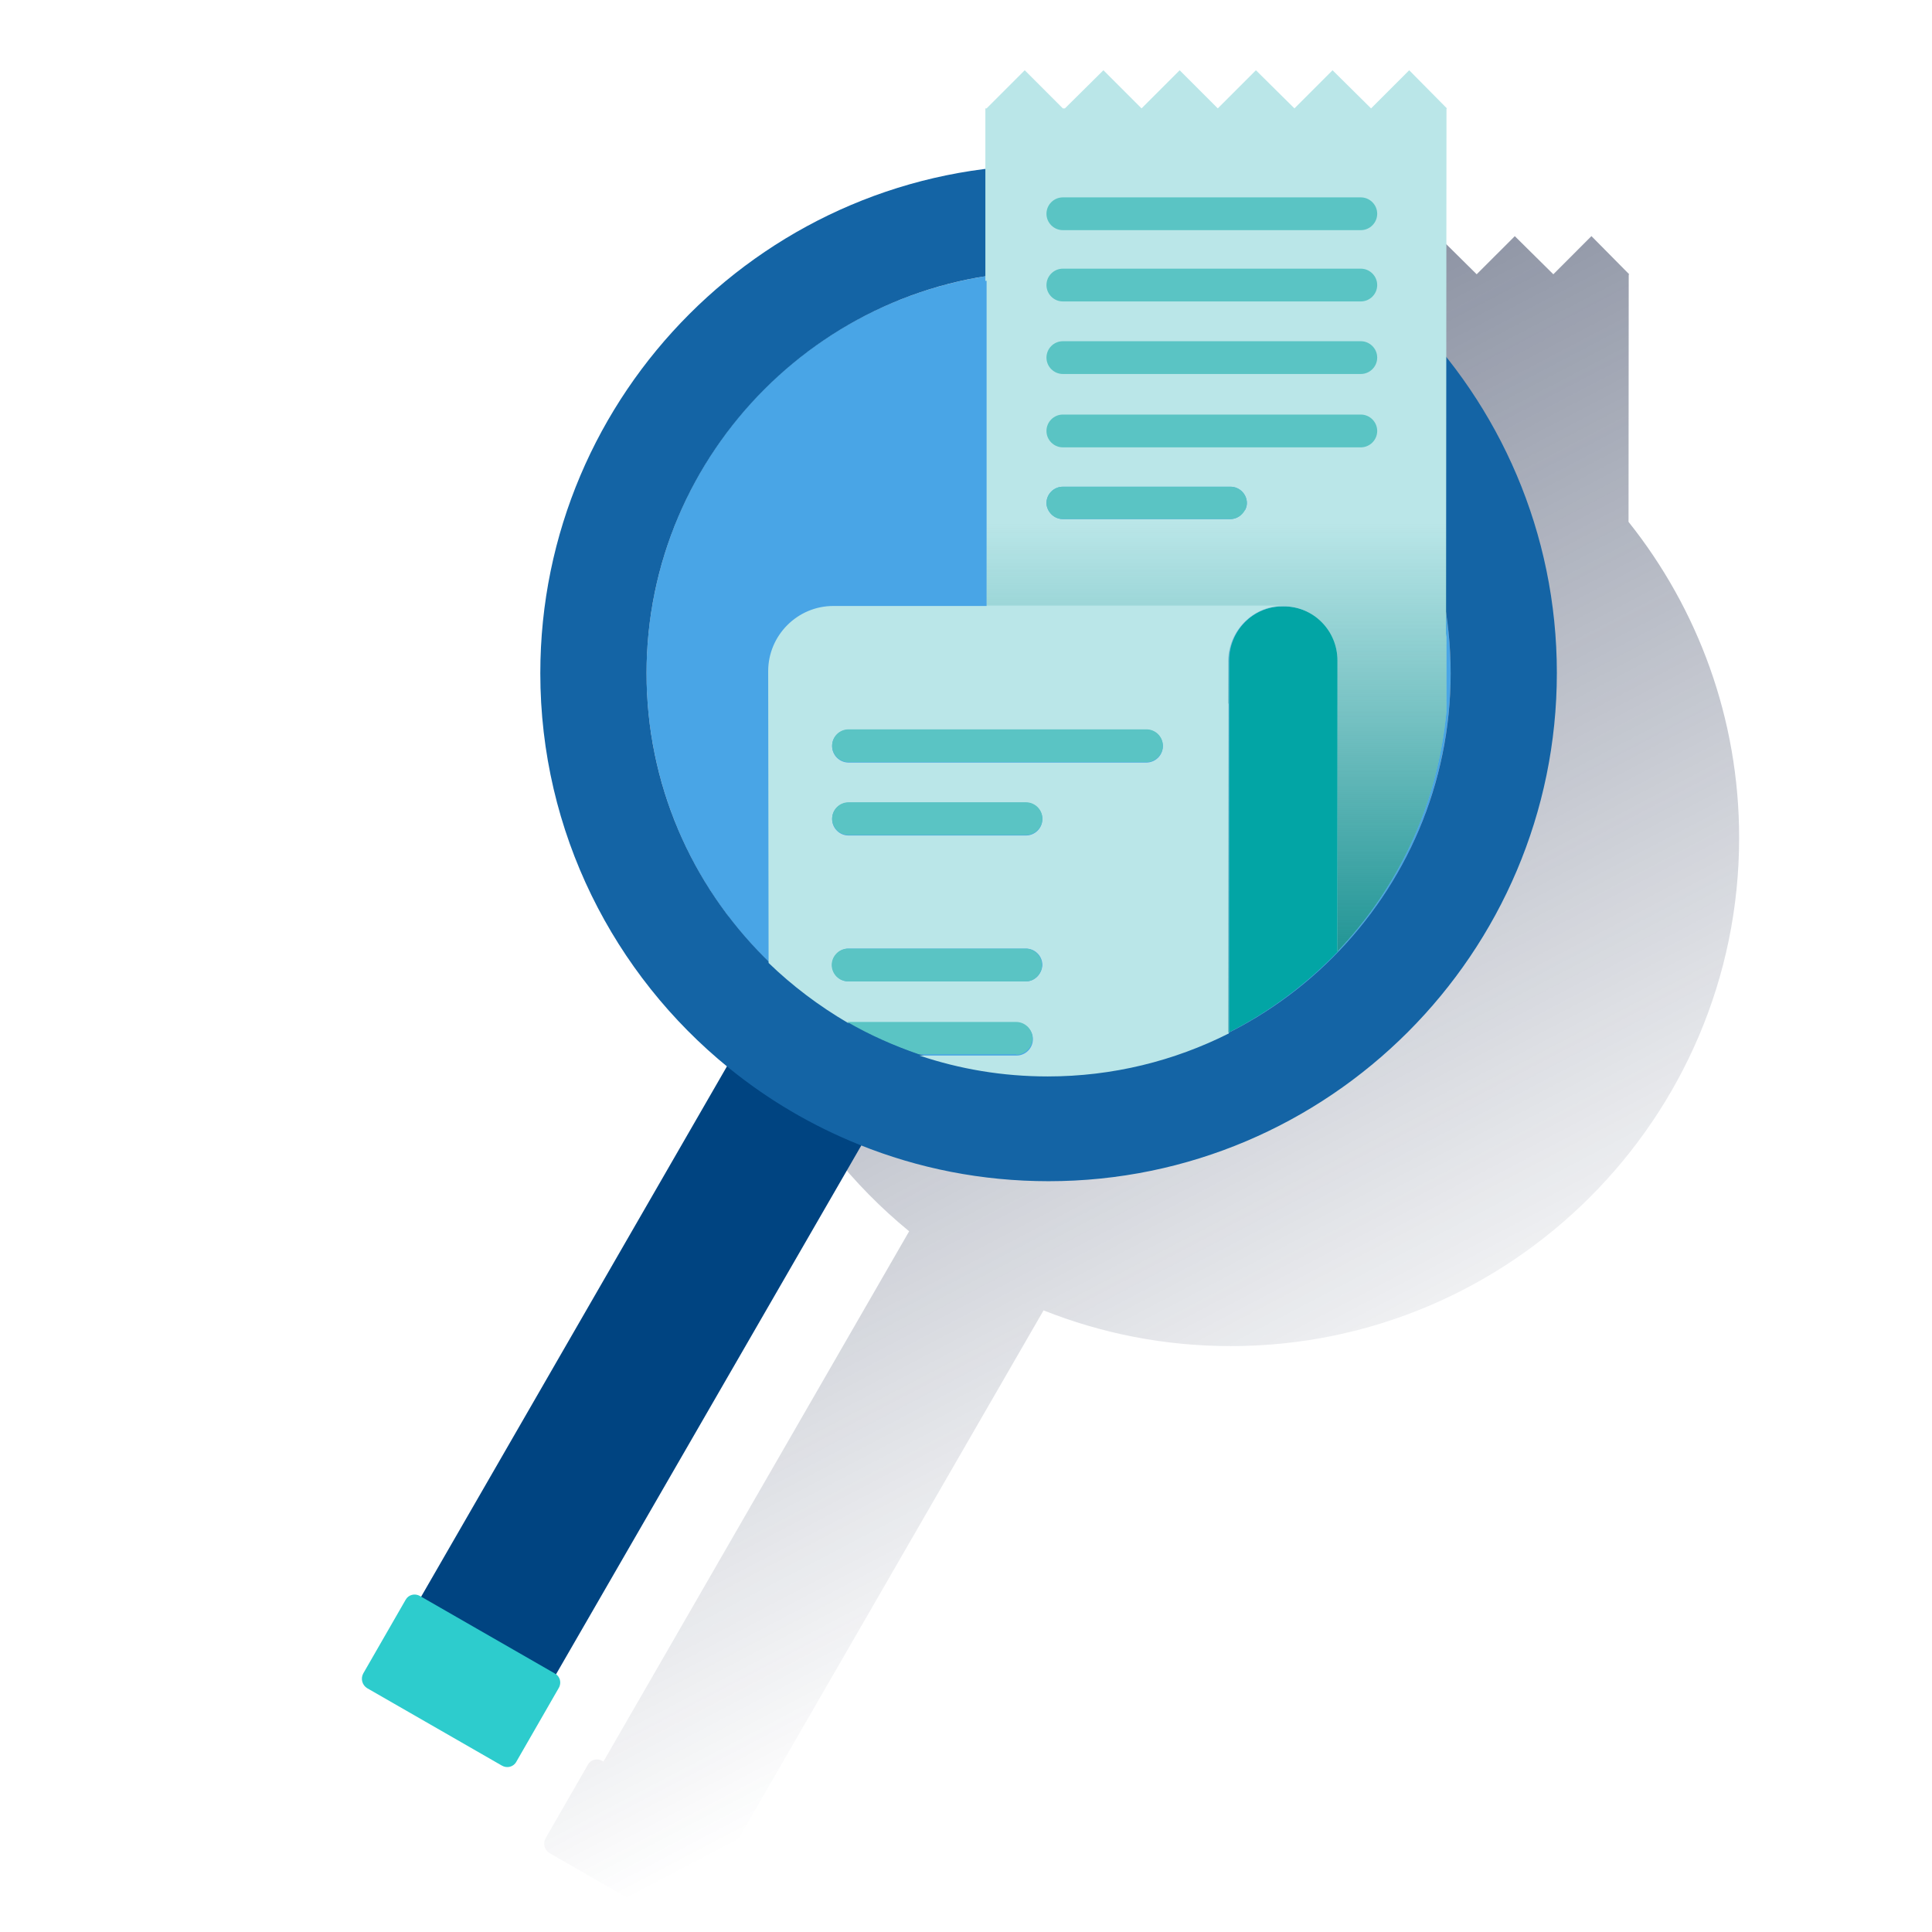 <?xml version="1.0" encoding="UTF-8"?>
<svg width="80px" height="80px" viewBox="0 0 80 80" version="1.1" xmlns="http://www.w3.org/2000/svg" xmlns:xlink="http://www.w3.org/1999/xlink">
    <!-- Generator: sketchtool 64 (101010) - https://sketch.com -->
    <title>C65C70C8-E07D-4EB7-A23D-81328C0B3C9A</title>
    <desc>Created with sketchtool.</desc>
    <defs>
        <linearGradient x1="34.621%" y1="13.656%" x2="59.115%" y2="79.03%" id="linearGradient-1">
            <stop stop-color="#192647" stop-opacity="0.5" offset="0%"></stop>
            <stop stop-color="#192647" stop-opacity="0" offset="100%"></stop>
        </linearGradient>
        <linearGradient x1="49.994%" y1="101.527%" x2="49.994%" y2="2.414%" id="linearGradient-2">
            <stop stop-color="#028484" offset="0%"></stop>
            <stop stop-color="#028484" stop-opacity="0" offset="100%"></stop>
        </linearGradient>
    </defs>
    <g id="Page-1" stroke="none" stroke-width="1" fill="none" fill-rule="evenodd">
        <g id="MX-Simulador_CreditCardPayments-02-01-00-03" transform="translate(-120, -108)">
            <g id="Component/Panels/Panel-Info/Light-Background/Default/Success" transform="translate(0, 92)">
                <g id="Actions/Search-Ticket" transform="translate(120, 16)">
                    <g id="Search-Ticket">
                        <g id="Cuadrados_Blancos">
                            <rect id="Rectangle" x="0" y="0" width="80" height="80"></rect>
                        </g>
                        <g id="Capa_4" transform="translate(14.933, 2.8)">
                            <g id="Group">
                                <path d="M52.501,18.809 L52.509,8.573 L52.527,8.556 L50.965,6.977 L49.387,8.557 L47.792,6.979 L46.213,8.557 L44.619,6.979 L43.04,8.557 L41.461,6.979 L39.883,8.557 L38.304,6.979 L36.709,8.557 L36.624,8.557 L35.045,6.979 L33.467,8.557 L33.416,8.557 L33.416,11.023 C23.043,12.316 14.985,21.191 14.985,31.907 C14.985,38.461 18.007,44.331 22.713,48.185 L10.053,70.143 L10.012,70.119 C9.796,69.989 9.523,70.061 9.408,70.277 L7.655,73.325 C7.54,73.541 7.612,73.8 7.813,73.929 L13.392,77.135 C13.608,77.264 13.881,77.192 13.996,76.976 L15.749,73.928 C15.868,73.729 15.815,73.484 15.637,73.356 L28.271,51.472 L28.279,51.46 C30.687,52.417 33.289,52.939 36.035,52.939 C47.636,52.939 57.081,43.493 57.081,31.892 C57.081,26.951 55.367,22.403 52.501,18.809 Z" id="Path" fill="url(#linearGradient-1)" fill-rule="nonzero"></path>
                                <circle id="Oval" transform="translate(28.485, 25.079) rotate(-45) translate(-28.485, -25.079) " cx="28.485" cy="25.079" r="16.648"></circle>
                                <path d="M20.68,44.544 C18.739,43.753 16.913,42.689 15.275,41.352 L15.203,41.295 L0.596,66.627 C0.524,66.741 0.509,66.885 0.539,67.015 C0.568,67.144 0.653,67.245 0.769,67.316 L5.471,70.033 C5.557,70.076 5.643,70.105 5.744,70.105 C5.787,70.105 5.831,70.105 5.873,70.091 C6.003,70.048 6.117,69.961 6.175,69.847 L20.724,44.644 L20.767,44.572 L20.68,44.544 Z" id="Path" fill="#004481" fill-rule="nonzero"></path>
                                <path d="M0.107,66.497 L1.86,63.449 C1.975,63.233 2.248,63.161 2.464,63.291 L8.043,66.496 C8.259,66.611 8.331,66.884 8.201,67.1 L6.448,70.148 C6.333,70.364 6.06,70.436 5.844,70.307 L0.265,67.101 C0.064,66.972 -0.008,66.712 0.107,66.497 Z" id="Path" fill="#2DCCCD" fill-rule="nonzero"></path>
                                <circle id="Oval" fill="#49A5E6" fill-rule="nonzero" transform="translate(28.485, 25.079) rotate(-45) translate(-28.485, -25.079) " cx="28.485" cy="25.079" r="16.648"></circle>
                                <path d="M28.487,4.031 C16.885,4.031 7.44,13.476 7.44,25.077 C7.44,31.661 10.488,37.556 15.232,41.409 C16.856,42.732 18.683,43.811 20.652,44.601 C23.081,45.579 25.712,46.111 28.487,46.111 C40.088,46.111 49.533,36.665 49.533,25.064 C49.533,13.463 40.088,4.031 28.487,4.031 Z M28.487,41.727 C19.3,41.727 11.839,34.251 11.839,25.079 C11.839,15.907 19.315,8.431 28.487,8.431 C37.673,8.431 45.135,15.907 45.135,25.079 C45.135,34.251 37.673,41.727 28.487,41.727 Z" id="Shape" fill="#1464A5" fill-rule="nonzero"></path>
                                <g transform="translate(16.8, 0)" fill-rule="nonzero">
                                    <path d="M21.408,22.309 C20.169,22.292 19.168,23.311 19.168,24.549 L19.168,39.941 C20.865,39.076 22.376,37.939 23.683,36.581 L23.683,24.532 C23.665,23.293 22.664,22.292 21.408,22.309 Z" id="Path" fill="#02A5A5"></path>
                                    <path d="M9.121,22.292 L9.104,22.292 L2.775,22.292 C1.281,22.292 0.076,23.513 0.076,24.991 L0.093,37.073 C1.077,38.024 2.181,38.855 3.368,39.551 C3.385,39.551 3.401,39.551 3.401,39.551 L10.359,39.551 C10.732,39.551 11.037,39.856 11.037,40.229 C11.037,40.603 10.732,40.908 10.359,40.908 L6.337,40.908 C8,41.468 9.783,41.773 11.649,41.773 C14.348,41.773 16.893,41.128 19.151,39.992 L19.151,39.941 L19.151,26.365 L19.151,24.549 C19.151,23.935 19.396,23.381 19.789,22.977 C19.799,22.968 19.805,22.959 19.815,22.949 C19.835,22.929 19.856,22.912 19.876,22.893 C19.909,22.863 19.941,22.832 19.976,22.804 C20.024,22.764 20.075,22.728 20.127,22.692 C20.133,22.688 20.139,22.683 20.145,22.679 C20.503,22.439 20.933,22.303 21.391,22.308 C22.647,22.291 23.648,23.309 23.648,24.548 L23.648,36.597 C26.16,33.967 27.805,30.505 28.163,26.652 L28.163,23.58 C28.159,23.531 28.151,23.481 28.145,23.432 L28.163,1.705 L28.18,1.688 L26.619,0.109 L25.04,1.688 L23.445,0.109 L21.867,1.688 L20.272,0.109 L18.693,1.688 L17.115,0.109 L15.536,1.688 L13.957,0.109 L12.363,1.688 L12.277,1.688 L10.699,0.109 L9.12,1.688 L9.069,1.688 L9.069,8.832 C9.087,8.829 9.104,8.828 9.12,8.825 L9.12,18.336 L9.12,22.273 M19.821,18.321 L19.779,18.321 C19.693,18.541 19.473,18.695 19.201,18.695 L12.277,18.695 C12.023,18.695 11.803,18.541 11.684,18.339 C11.633,18.237 11.599,18.135 11.599,18.033 C11.599,17.66 11.904,17.355 12.277,17.355 L19.219,17.355 C19.592,17.355 19.897,17.66 19.897,18.033 C19.897,18.144 19.867,18.24 19.821,18.321 Z M10.751,37.837 L3.403,37.837 C3.029,37.837 2.724,37.532 2.724,37.159 C2.724,36.785 3.029,36.48 3.403,36.48 L10.751,36.48 C11.124,36.48 11.429,36.785 11.429,37.159 C11.412,37.532 11.107,37.837 10.751,37.837 Z M10.751,31.796 L3.403,31.796 C3.029,31.796 2.724,31.491 2.724,31.117 C2.724,30.727 3.029,30.439 3.403,30.439 L10.751,30.439 C11.124,30.439 11.429,30.744 11.429,31.117 C11.429,31.491 11.124,31.796 10.751,31.796 Z M15.74,28.775 L3.403,28.775 C3.029,28.775 2.724,28.469 2.724,28.096 C2.724,27.705 3.029,27.417 3.403,27.417 L15.74,27.417 C16.113,27.417 16.419,27.723 16.419,28.096 C16.419,28.469 16.113,28.775 15.74,28.775 Z" id="Shape" fill="#BAE6E8"></path>
                                    <path d="M19.201,18.695 L12.277,18.695 C12.023,18.695 11.803,18.541 11.684,18.339 L9.121,18.339 L9.121,22.276 L21.408,22.276 C20.169,22.276 19.168,23.295 19.117,24.516 L19.117,26.332 L19.135,26.332 L19.135,39.959 C19.135,39.959 19.152,39.959 19.152,39.941 L19.152,24.549 C19.152,23.293 20.171,22.292 21.392,22.309 C22.648,22.292 23.649,23.311 23.649,24.549 L23.649,36.599 C26.161,33.968 27.807,30.507 28.164,26.653 L28.164,23.581 C28.164,21.697 28.164,20.052 28.164,18.32 L19.78,18.32 C19.693,18.541 19.473,18.695 19.201,18.695 Z" id="Path" fill="url(#linearGradient-2)"></path>
                                    <g transform="translate(2.667, 5.333)" fill="#5AC4C4" id="Path">
                                        <path d="M9.611,13.361 L16.552,13.361 C16.807,13.361 17.027,13.208 17.145,13.005 C17.196,12.904 17.231,12.801 17.231,12.7 C17.231,12.327 16.925,12.021 16.552,12.021 L9.611,12.021 C9.237,12.021 8.932,12.327 8.932,12.7 C8.932,12.819 8.965,12.92 9.017,13.005 C9.119,13.208 9.34,13.361 9.611,13.361 Z"></path>
                                        <path d="M0.736,23.425 L13.073,23.425 C13.447,23.425 13.752,23.12 13.752,22.747 C13.752,22.373 13.447,22.068 13.073,22.068 L0.736,22.068 C0.363,22.068 0.057,22.373 0.057,22.747 C0.056,23.119 0.363,23.425 0.736,23.425 Z"></path>
                                        <path d="M0.736,26.445 L8.084,26.445 C8.457,26.445 8.763,26.14 8.763,25.767 C8.763,25.393 8.457,25.088 8.084,25.088 L0.736,25.088 C0.363,25.088 0.057,25.393 0.057,25.767 C0.057,26.14 0.363,26.445 0.736,26.445 Z"></path>
                                        <path d="M8.745,31.825 C8.745,31.452 8.44,31.147 8.067,31.147 L0.719,31.147 C0.345,31.147 0.04,31.452 0.04,31.825 C0.04,32.199 0.345,32.504 0.719,32.504 L8.084,32.504 C8.44,32.504 8.745,32.199 8.745,31.825 Z"></path>
                                        <path d="M7.676,35.541 C8.049,35.541 8.355,35.236 8.355,34.863 C8.355,34.489 8.049,34.184 7.676,34.184 L0.719,34.184 C0.701,34.184 0.685,34.184 0.685,34.184 C1.619,34.727 2.62,35.168 3.655,35.524 L7.676,35.524 L7.676,35.541 Z"></path>
                                        <path d="M9.611,0.04 L21.948,0.04 C22.321,0.04 22.627,0.345 22.627,0.719 C22.627,1.092 22.321,1.397 21.948,1.397 L9.611,1.397 C9.237,1.397 8.932,1.092 8.932,0.719 C8.932,0.345 9.237,0.04 9.611,0.04 Z"></path>
                                        <path d="M9.611,2.992 L21.948,2.992 C22.321,2.992 22.627,3.297 22.627,3.671 C22.627,4.044 22.321,4.349 21.948,4.349 L9.611,4.349 C9.237,4.349 8.932,4.044 8.932,3.671 C8.932,3.297 9.237,2.992 9.611,2.992 Z"></path>
                                        <path d="M9.611,5.996 L21.948,5.996 C22.321,5.996 22.627,6.301 22.627,6.675 C22.627,7.048 22.321,7.353 21.948,7.353 L9.611,7.353 C9.237,7.353 8.932,7.048 8.932,6.675 C8.932,6.301 9.237,5.996 9.611,5.996 Z"></path>
                                        <path d="M9.611,9.033 L21.948,9.033 C22.321,9.033 22.627,9.339 22.627,9.712 C22.627,10.085 22.321,10.391 21.948,10.391 L9.611,10.391 C9.237,10.391 8.932,10.085 8.932,9.712 C8.932,9.339 9.237,9.033 9.611,9.033 Z"></path>
                                    </g>
                                </g>
                            </g>
                        </g>
                    </g>
                </g>
            </g>
        </g>
    </g>
</svg>